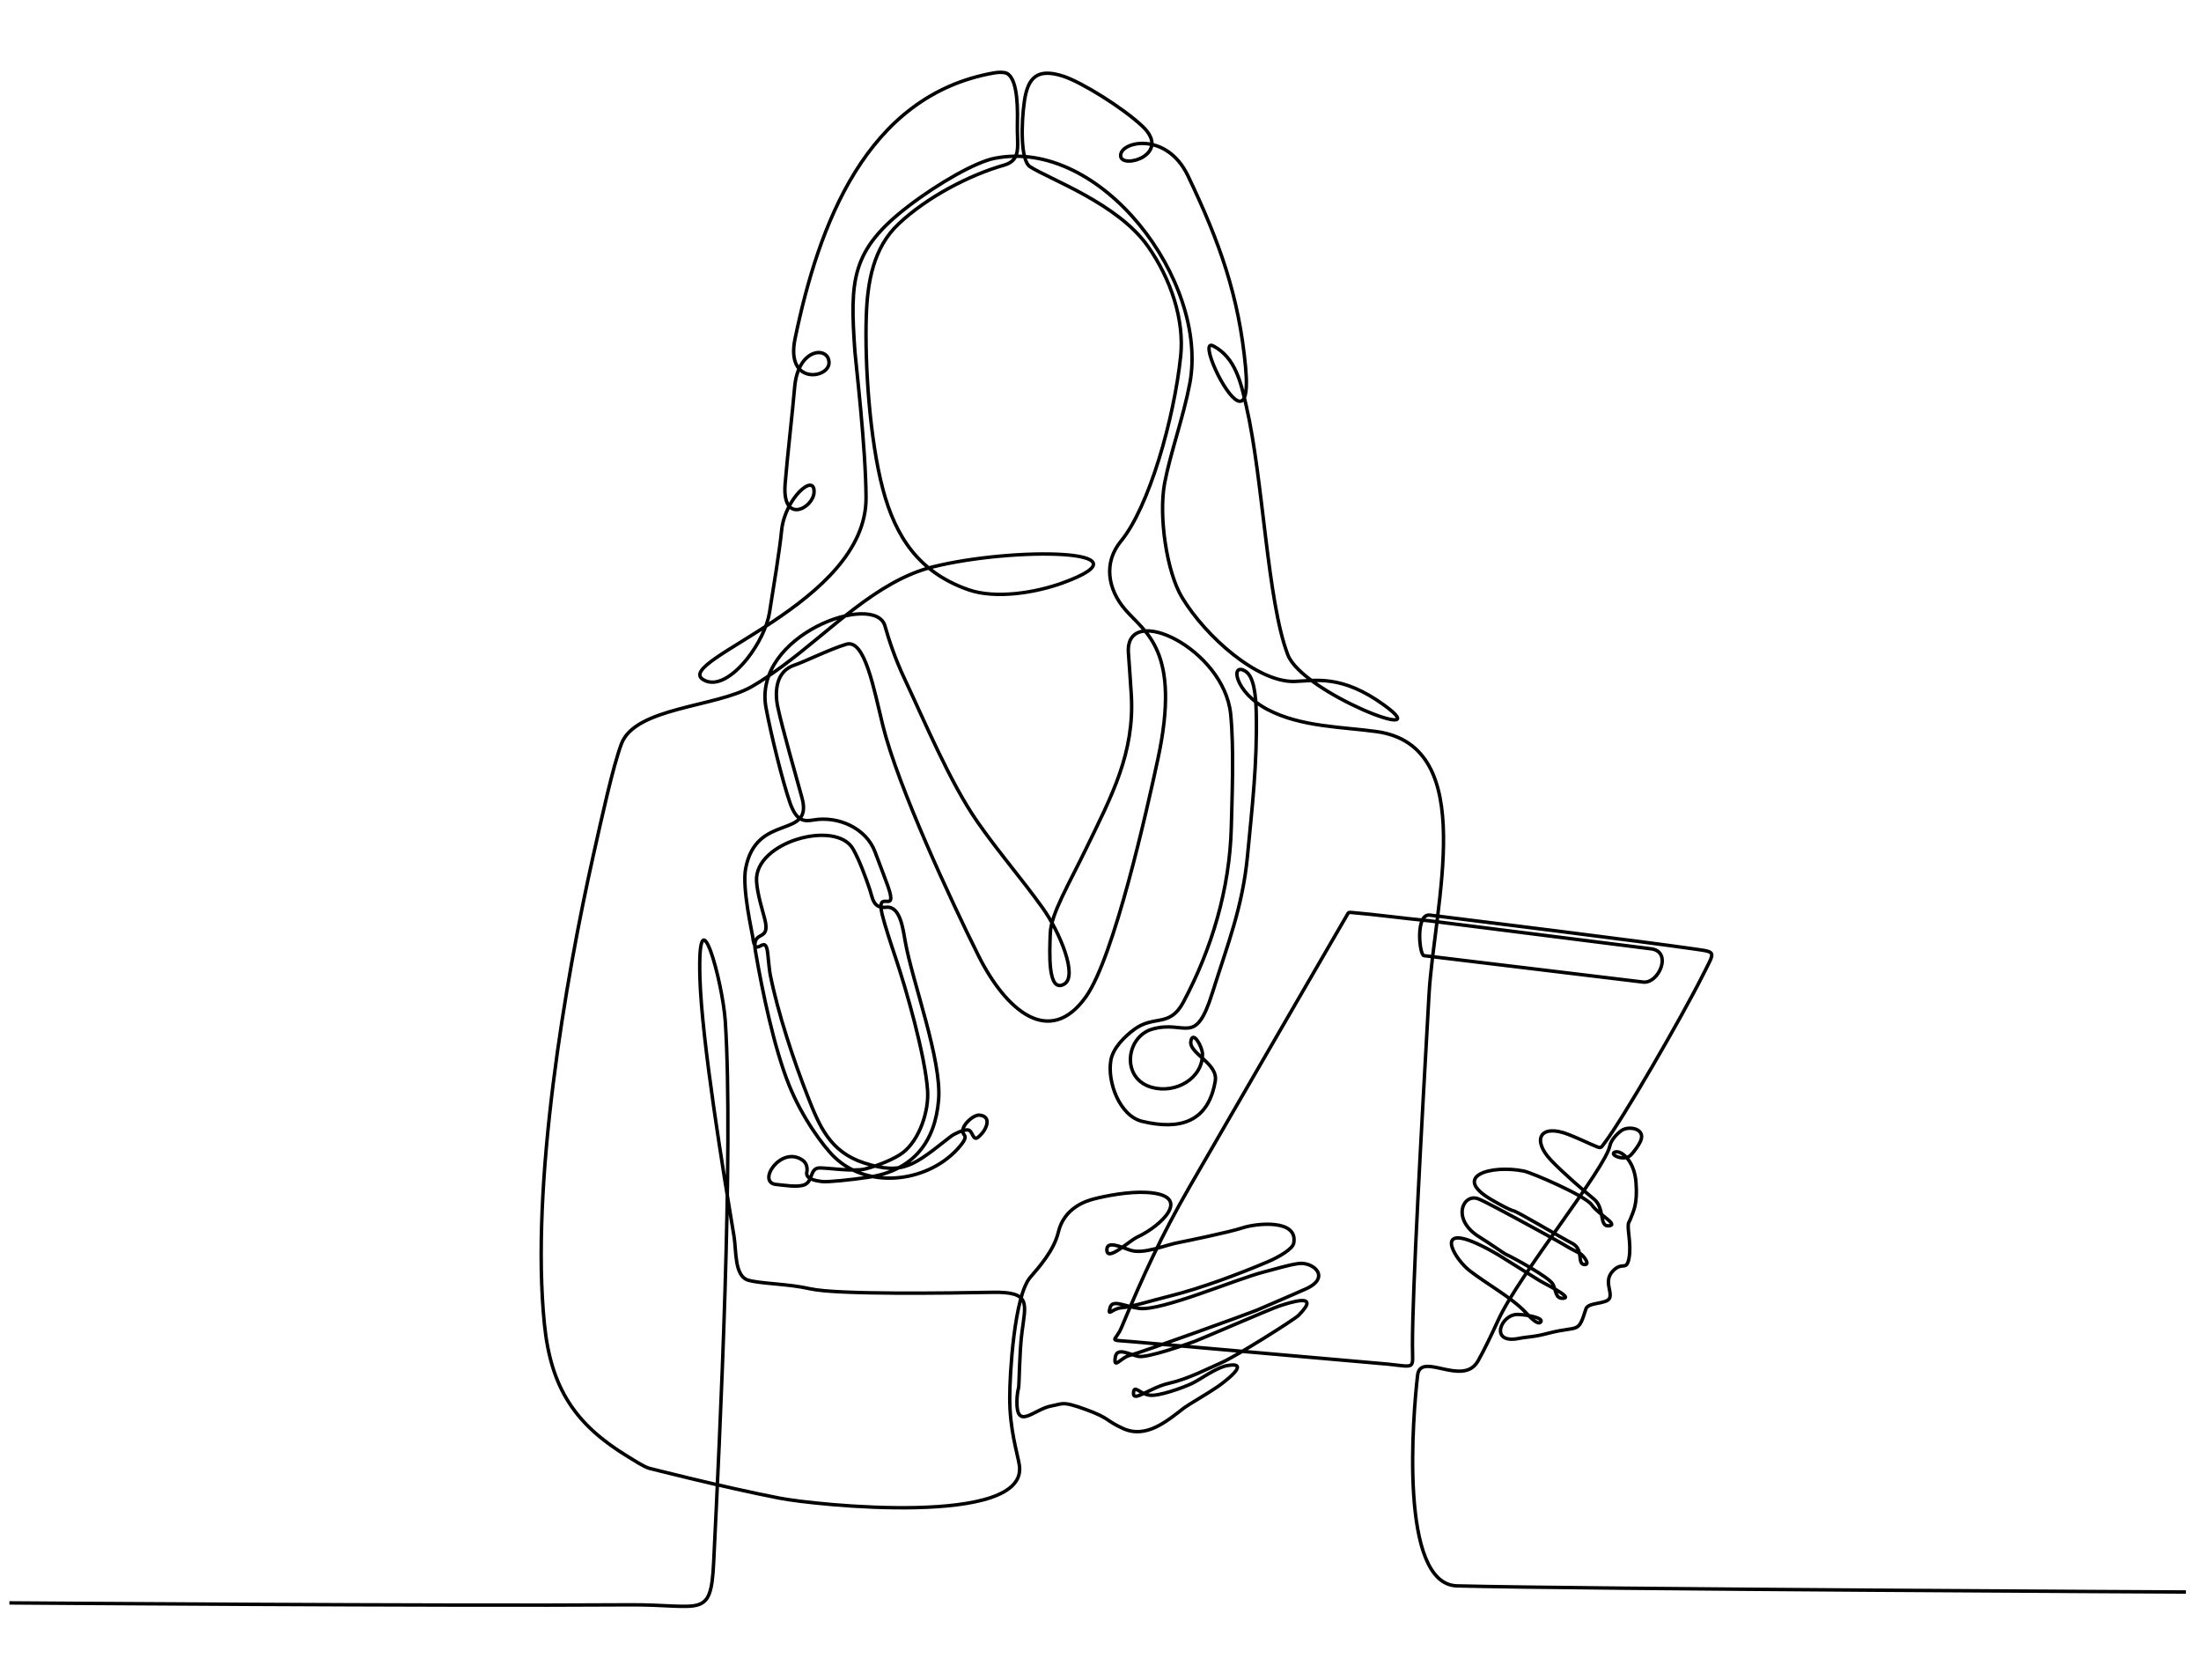 <?xml version="1.0" encoding="UTF-8"?><svg id="_レイヤー_2" xmlns="http://www.w3.org/2000/svg" viewBox="0 0 1529.869 1167.727"><rect x="0" y="0" width="1529.869" height="1167.727" fill="#808080" stroke="none"/><defs><style>.cls-1{fill:#fff;fill-rule:evenodd;stroke-width:0px;}.cls-2{fill:none;stroke:#000;stroke-miterlimit:2.613;stroke-width:2.4px;}</style></defs><g id="_レイヤー_1-2"><polygon class="cls-1" points="0 0 1529.869 0 1529.869 1167.727 0 1167.727 0 0 0 0"/><path class="cls-2" d="M1519.38,1106.44s-418.283-2.002-506.598-4.262c-40.717-1.039-30.56-119.503-27.453-146.315,1.974-17.053,31.274,8.383,41.884-9.796,4.218-7.224,10.138-19.768,14.182-28.609,14.423-31.539,74.401-105.083,77.638-121.263.713-3.565,4.59-8.092,8.109-10.515,5.091-3.503,17.554-1.289,12.906,7.96-1.63,3.245-4.495,7.034-6.531,9.152-4.337,4.516-14.854-.097-11.369-1.955,3.916-2.087,13.698,5.072,14.966,20.545,1.27,15.474-1.774,20.294-3.552,25.115-.477,1.296-.954,2.208-1.358,2.946-1.767,3.23,1.994,14.891.09,24.957-1.776,9.386-4.566,2.029-11.162,8.878-6.595,6.85-.508,14.207-2.282,18.772-1.776,4.566-14.968,2.791-16.49,7.611-5.663,17.938-4.667,11.309-26.384,16.996-10.653,2.791-13.951,2.283-20.294,3.551-20.762,4.154-12.587-17.115-.589-16.669,7.711.289,18.045,2.607,15.807,5.254-1.987,2.35-6.938-2.898-10.629-6.845-9.301-9.938-27.116-19.805-38.587-28.67-10.428-8.057-23.189-30.082,1.079-20.597,8.949,3.497,19.344,9.775,21.498,11.211,2.281,1.522,22.069,13.698,25.62,15.981,3.552,2.283,23.846,11.924,16.743,12.43-5.673.405-4.873-5.34-7.293-9.865-2.495-4.667-27.426-18.392-32.915-20.83-.88-.39-11.546-7.857-18.369-12.077-19.387-11.993-11.301-30.396-.532-26.356,4.06,1.523,24.225,12.43,27.016,13.954,2.79,1.522,30.164,16.358,33.081,18.261,2.917,1.903,9.154,4.95,10.931,5.965,1.775,1.015,7.356,7.864,2.663,7.484-5.273-.427-.066-10.354-8.37-14.693-8.631-4.509-38.536-22.376-41.096-22.725-1.775-.242-9.147-4.183-14.865-7.507-28.646-16.656-.318-24.553,22.347-20.02,5.074,1.015,42.655,16.974,47.222,23.57,4.566,6.595,18.987,13.72,11.884,14.481-7.146.765-2.531-12.12-10.417-18.586-6.319-5.179-21.551-18.243-29.874-27.043-13.387-14.155-7.623-25.462,11.809-18.001,7.126,2.737,15.157,6.696,19.711,8.503,3.445,1.369,3.186.888,5.74-2.454,12.312-16.099,53.384-86.85,68.668-117.355,7.928-15.825,9.236-15.216-5.312-17.329-37.696-5.475-160.235-20.639-184.779-23.667-10.208-1.259-7.318,27.779-4.128,28.164l151.909,18.309c11.27,1.933,21.536-21.763,5.266-23.148l-153.352-19.348c-17.991-1.739-36.625-4.296-54.404-5.832-1-.086-1.795-.006-2.057.41-.034.054-.07.113-.104.174M937.123,634.533s-73.039,125.787-110.173,190.138c-19.794,34.3-32.519,62.261-47.438,97.959-4.363,10.438-10.663,8.241,8.068,9.886l177.183,15.558c19.752,2.073,17.028,3.902,17.006-13.054-.05-37.941,6.11-147.907,11.502-243.753,3.511-62.406,35.493-172.811-36.427-182.809-23.547-3.273-52.408-3.149-75.592-15.244-23.338-12.176-26.25-33.309-15.596-26.713,5.96,3.689,7.274,16.689,7.542,29.026.761,35.002-2.895,65.754-6.092,99.313-3.38,35.529-13.752,61.288-24.418,95.228-11.929,37.959-18.377,18.632-41.604,25.115-18.621,5.197-22.162,34.688-.255,40.587,16.563,4.46,35.008-6.297,35.008-23.084,0-5.074-6.85-17.25-8.117-8.879-1.269,8.371,19.024,15.221,16.996,27.397-4.788,28.741-24.58,34.435-50.737,28.158-15.9-3.816-24.519-27.745-21.816-42.618,1.521-8.371,9.385-16.235,16.235-21.309,13.795-10.225,24.593-1.077,34.104-18.902,19.868-37.226,32.274-78.995,33.343-121.517.513-20.478,1.962-55.083-.436-78.706-4.631-45.655-73.459-78.39-71.077-42.675.697,10.461,1.501,20.496,2.021,29.469,2.326,40.203-13.619,69.992-31.195,106.233-12.433,25.635-24.607,45.929-25.116,59.12-.507,13.191-2.027,42.111,9.64,35.515,9.716-5.491-3.077-36.306-14.953-52.911-14.886-20.815-30.338-38.332-45.406-59.984-19.023-27.342-36.429-69.244-50.755-99.688-6.495-13.801-10.824-27.025-13.451-36.36-6.766-24.048-92.083,6.108-82.682,56.85,3.286,17.75,11.419,51.011,16.674,66.068,4.66,13.357,10.066,12.979,16.707,11.888,16.872-2.771,36.253,5.68,42.421,22.29,3.778,10.171,6.975,18.179,8.968,23.878,7.341,21.007-8.602.39-4.046,19.445,1.821,7.605,6.054,20.367,9.655,31.116,6.973,20.812,20.179,66.542,21.933,91.248,1,14.113-5.459,34.381-17.391,43.433-5.387,4.083-17.084,8.95-25.927,11.161-8.057,2.012-24.91-.66-31.622-.703-7.043-.043-4.622,9.238-10.548,11.674-4.986,2.051-14.314.262-19.528-.155-14.303-1.141,3.086-27.5,18.138-16.87,2.157,1.522,3.679,4.312,2.919,8.499-.762,4.186,4.947,5.708,10.907,6.342,3.862.411,19.479-1.148,31.798-2.985,31.764-4.738,46.581-25.079,48.919-53.877,2.255-27.834-18.21-81.681-23.264-110.312-1.535-8.707-3.476-24.432-13.063-23.468-9.316.936-9.375-6.077-11.74-13.013-2.777-8.15-6.973-19.663-11.388-27.462-11.77-20.807-68.871-4.941-67.096,22.475.58,8.953,3.975,19.391,5.72,26.232,4.306,16.888-9.248,6.309-6.564,21.9,4.961,28.832,13.045,67.465,23.318,93.151,8.984,22.459,23.731,42.73,31.749,50.429,24.25,23.3,66.826,17.081,87.353-7.852,7.345-8.93.14-6.298,2.026-12.137,1.396-4.312,7.738-9.639,11.417-9.259,9.078.939,4.709,10.769-1.016,15.348-3.805,3.044-3.625-4.734-7.103-5.074-3.476-.34-10.274,3.299-11.416,4.187-25.808,20.066-33.159,27.743-60.8,18.749-23.749-7.728-31.057-25.771-39.017-45.997-10.067-25.578-20.909-58.57-26.146-84.753-.632-3.16-1.215-9.964-1.779-15.074-1.635-14.809-8.637,5.408-10.398-11.311-.255-2.409-7.49-33.614-4.954-47.312,7.324-39.556,47.235-19.785,39.181-49.33-4.489-16.469-13.374-47.104-16.77-62.834-2.426-11.234-1.239-25.248,11.705-29.424,6.033-1.947,25.278-11.339,35.972-14.46,12.783-3.73,19.03,31.022,25.293,56.448,10.366,42.1,47.31,121.681,66.453,159.97,19.172,38.345,49.5,64.233,74.812,28.468,19.5-27.555,42.374-129.875,49.997-165.457,16.117-75.226-8.847-87.362-22.725-103.418-12.307-14.238-15.279-32.735-3.036-47.615,19.54-23.757,36.986-85.087,41.535-128.724,2.605-25.002-6.771-53.437-22.785-76.212-20.952-29.799-68.264-46.529-81.936-55.33-6.746-4.343-6.139-30.433-3.905-45.646,2.412-16.429,9.029-23.127,27.09-17.212,12.718,4.165,41.159,21.785,54.869,34.679,20.978,19.729-14.124,30.066-15.042,20.876-1.023-10.251,31.739-17.735,46.75,13.63,22.247,46.466,35.5,84.168,40.057,132.992,3.794,40.685-12.223,20.447-20.596,2.381-4.772-10.298-7.062-19.893-1.783-17.091,15.446,8.197,19.143,25.525,22.942,42.008,11.694,50.72,14.491,135.39,28.803,172.601,10.147,26.383,106.038,63.419,66.972,35.008-29.648-21.562-48.08-16.951-62.203-16.484-25.416.84-61.565-30.65-78.322-58.442-10.655-17.674-16.363-56.568-12.066-79.397,3.863-20.533,13.049-45.759,17.492-69.282,13.362-70.737-61.521-171.277-135.848-156.413-12.952,2.59-38.643,17.1-59.746,33.247-39.916,30.539-40.731,51.296-37.169,101.202.415,5.812,7.624,67.01,7.728,101.561.214,73.63-134.42,113.014-113.262,126.238,8.947,5.591,20.975-2.375,30.566-14.391,7.813-9.789,14.01-22.264,15.604-32.286,2.854-17.933,7.015-43.073,8.409-57.001,2.228-22.248,23.24-40.545,22.536-26.461-.552,11.041-22.37,22.772-20.096-5.905,1.405-17.707,5.188-50.353,6.607-67.108,2.372-28.068,24.289-28.706,23.885-16.79-.367,10.866-30.262,15.207-23.615-16.889,16.199-78.209,48.966-169.033,138.267-184.788,2.795-.494,5.298-.533,7.42-.181,7.935,1.316,9.315,18.877,8.868,34.947-.436,15.586,3.392,25.742-9.424,29.374-23.381,6.625-53.162,21.938-73.169,40.806-17.575,16.573-21.68,40.401-22.446,64.458-1.054,33.126,2.347,85.002,11.468,119.609,8.825,33.481,25.207,58.22,59.645,70.199,18.885,6.569,46.629,2.062,65.549-4.833,64.945-23.673-34.541-25.045-90.518-11.051-39.029,9.757-70.957,44.463-104.551,69.039-7.052,5.159-14.119,10.12-21.358,14.235-25.129,14.285-80.96,14.304-90.457,39.75-5.884,15.766-13.445,50.44-19.434,77.102-19.426,86.509-43.892,229.724-34.047,326.26,4.568,44.801,21.713,69.878,58.044,91.943,3.7,2.246,10.943,6.99,14.618,8.052M450.492,1020.258s51.543,13.224,91.452,20.973c24.71,4.799,173.521,20.327,166.559-23.064-1.405-8.758-6.666-24.166-6.666-46.89,0-16.037,3.076-70.477,14.274-83.526,5.836-6.798,16.521-18.673,19.508-31.37,4.059-17.25,19.786-21.816,24.605-23.085,8.079-2.126,24.094-5.267,36.698-4.566,33.309,1.852,9.758,23.61-6.255,30.949-6.09,2.791-21.31,17.756-21.31,8.877,0-6.342,9.063-2.197,15.998.225,9.736,3.397,24.532-3.722,35.499-5.551,1.521-.253,33.738-6.85,42.87-9.894,9.358-3.12,38.697-6.327,35.515,10.654-.76,4.06-10.068,9.569-18.44,13.119-19.74,8.375-46.189,18.258-66.795,23.411-13.19,3.298-27.905,7.864-34.5,8.372-6.597.507-9.895,6.849-7.864-.254,1.68-5.875,10.647-.467,20.301.714,15.535,1.904,67.083-20.341,86.498-25.321,9.893-2.537,15.729-4.566,23.845-5.834,10.295-1.609,23.238,9.411,5.581,17.502-6.088,2.791-30.442,13.191-34.501,14.967-4.058,1.775-81.176,29.681-87.772,31.203-6.594,1.521-11.666,10.4-10.399,1.521,1.062-7.441,9.611-2.051,16.083-.71,5.979,1.237,32.293-7.977,39.218-10.451,3.552-1.269,53.272-22.832,58.854-24.607,6.918-2.202,29.716-9.93,13.19,6.595-3.044,3.044-43.379,28.411-53.272,32.724-9.893,4.312-23.339,11.415-36.783,14.459-13.445,3.044-25.115,13.698-24.606,6.595.427-5.988,4.102.646,11.172,1.659,6.358.907,23.172-5.219,29.163-8,5.882-2.731,16.981-11.202,24.946-12.594,17.616-3.072-3.46,12.393-6.683,14.623-6.595,4.566-21.054,12.938-23.338,14.713-12.442,9.676-26.581,21.547-42.365,14.461-12.431-5.581-9.133-7.103-25.875-13.191-16.744-6.089-15.729-4.059-24.102-2.537-12.047,2.19-24.255,17.399-23.965-3.215.058-4.243.748-7.92,1.135-9.215.534-1.783.528-24.15,2.333-38.434,2.56-20.288,6.742-28.586-20.351-28.106-29.565.524-108.174,1.781-126.838-2.461-15.646-3.556-33.533-3.374-42.836-5.916-9.938-2.715-8.371-20.345-10.056-30.476-7.407-44.596-22.366-135.403-23.708-179.355-1.931-63.315,15.876,2.83,17.634,29.909,5.806,89.474-3.703,286.719-8.104,376.24-1.948,39.661-8.533,28.896-58.848,29.247-128.896.899-430.659-1.336-430.659-1.336"/></g></svg>